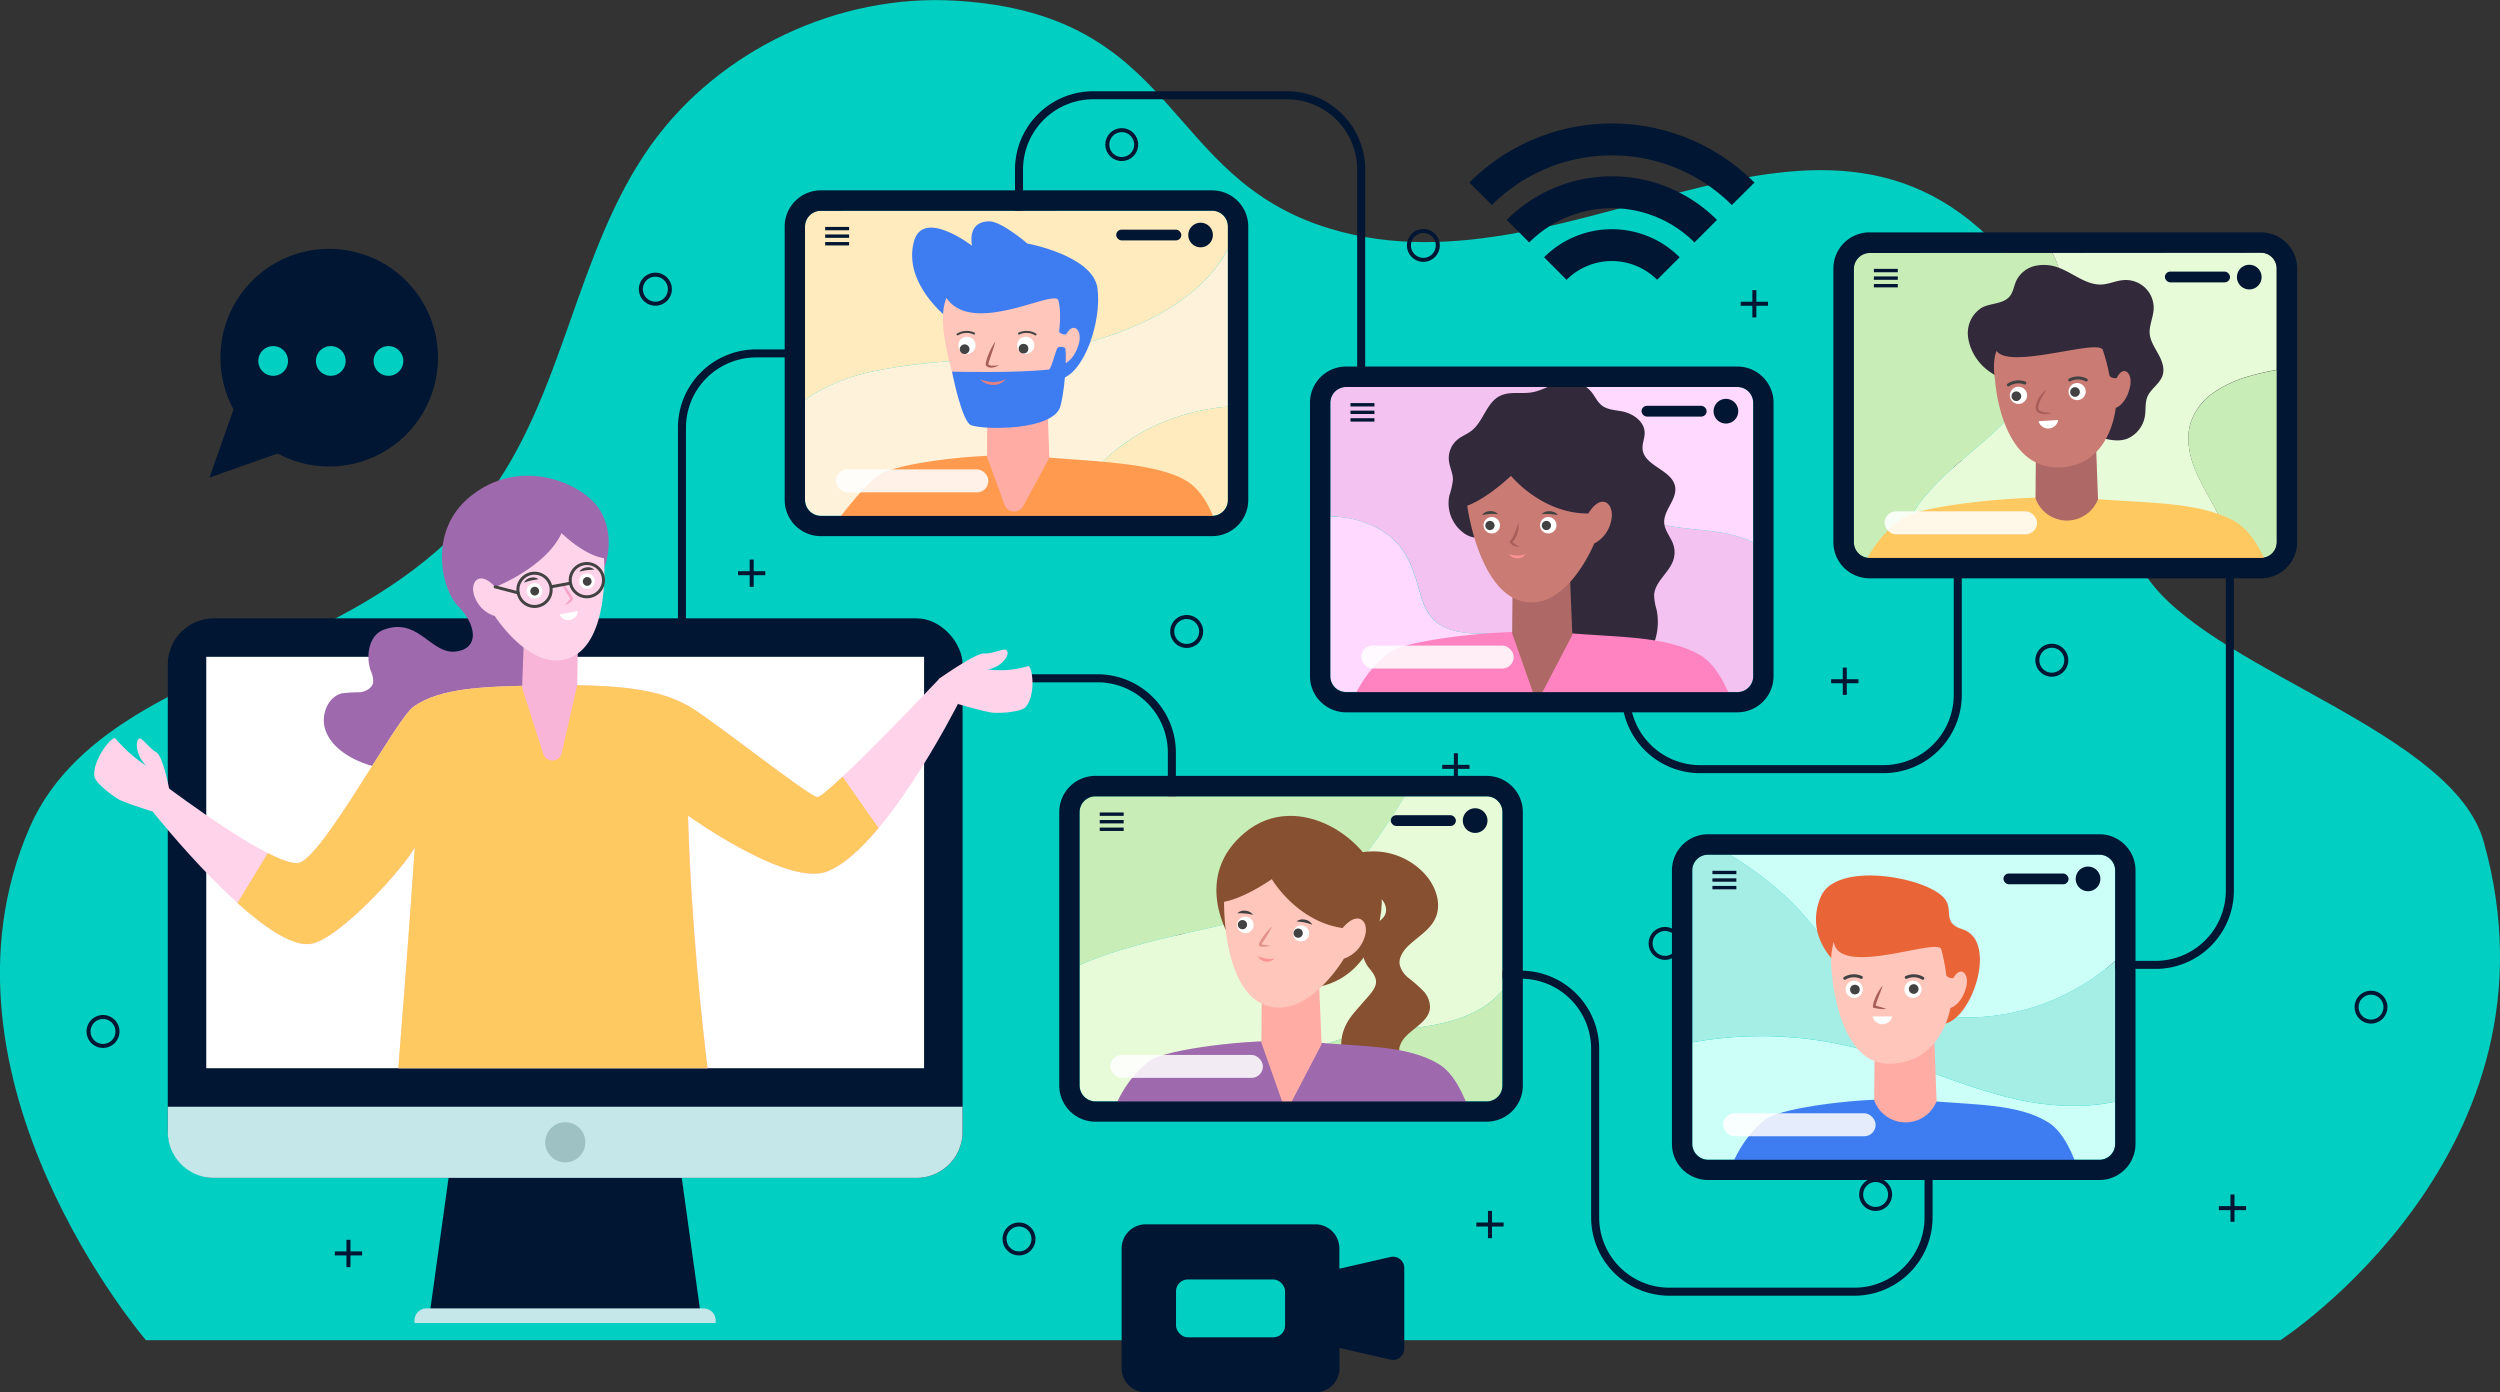 <svg xmlns="http://www.w3.org/2000/svg" viewBox="0 0 622.51 346.68"><rect x="0" y="0" width="622.51" height="346.68" fill="#333333" stroke="none"/><defs><style>.cls-1{fill:#00cfc1;}.cls-15,.cls-16,.cls-2,.cls-24,.cls-3{fill:none;stroke-miterlimit:10;}.cls-2,.cls-3{stroke:#001633;}.cls-3{stroke-width:2px;}.cls-4{fill:#001633;}.cls-5{fill:#c6e7ea;}.cls-26,.cls-6{fill:#fff;}.cls-7{fill:#9ec2c4;}.cls-8{fill:#9e6aad;}.cls-9{fill:#ffd4ea;}.cls-10{fill:#ffc962;}.cls-11{fill:#f8b5d7;}.cls-12{fill:#f9a5ca;}.cls-13{fill:#424242;}.cls-14{fill:#414141;}.cls-15,.cls-16,.cls-24{stroke:#424242;}.cls-15,.cls-16{stroke-width:0.75px;}.cls-16,.cls-24{stroke-linecap:round;}.cls-17{fill:#ffebbe;}.cls-18{fill:#fff2db;}.cls-19{fill:#ff9a4f;}.cls-20{fill:#3e7cf2;}.cls-21{fill:#ffaca4;}.cls-22{fill:#ffc6bb;}.cls-23{fill:#a85e59;}.cls-24{stroke-width:0.5px;}.cls-25{fill:#e58080;}.cls-26{opacity:0.86;}.cls-27{fill:#ccfff7;}.cls-28{fill:#a4eee5;}.cls-29{fill:#e96537;}.cls-30{fill:#ffd9ff;}.cls-31{fill:#f3c2f0;}.cls-32{fill:#32293b;}.cls-33{fill:#ff83c0;}.cls-34{fill:#ae6966;}.cls-35{fill:#ca7c74;}.cls-36{fill:#fc9393;}.cls-37{fill:#c9edb7;}.cls-38{fill:#e8fbd9;}.cls-39{fill:#875030;}.cls-40{fill:#e19189;}</style></defs><g id="Layer_2" data-name="Layer 2"><g id="Textos"><path class="cls-1" d="M536.09,145.67c17.67,22.06,74.79,37,82.35,63.86,21.74,77.26-50.6,124.18-50.6,124.18H36.34s-56-65.22-29-127.57c11.32-26.12,42.23-36.06,68-48.09,17.06-8,33.55-18.26,45.09-33.15,20.11-25.92,22.6-62,41.63-88.73,17-23.8,46.73-37.75,75.9-36,56.16,3.31,51.24,44.12,93.25,56.78,62.1,18.72,126.2-50.38,172.93,12.34C528.78,102.25,502.53,103.77,536.09,145.67Z"/><path class="cls-2" d="M166.8,72a3.61,3.61,0,1,1-3.61-3.6A3.61,3.61,0,0,1,166.8,72Z"/><circle class="cls-2" cx="279.32" cy="36" r="3.6"/><path class="cls-2" d="M29.25,256.84a3.6,3.6,0,1,1-3.6-3.6A3.6,3.6,0,0,1,29.25,256.84Z"/><path class="cls-2" d="M299.09,157.25a3.6,3.6,0,1,1-3.6-3.61A3.6,3.6,0,0,1,299.09,157.25Z"/><path class="cls-2" d="M514.51,164.4a3.6,3.6,0,1,1-3.6-3.6A3.6,3.6,0,0,1,514.51,164.4Z"/><circle class="cls-2" cx="590.39" cy="250.78" r="3.6"/><circle class="cls-2" cx="354.42" cy="61.11" r="3.6"/><path class="cls-2" d="M470.64,297.43a3.6,3.6,0,1,1-3.6-3.6A3.6,3.6,0,0,1,470.64,297.43Z"/><path class="cls-2" d="M257.34,308.51a3.6,3.6,0,1,1-3.6-3.6A3.6,3.6,0,0,1,257.34,308.51Z"/><circle class="cls-2" cx="414.6" cy="234.91" r="3.6"/><line class="cls-2" x1="462.76" y1="169.63" x2="455.96" y2="169.63"/><line class="cls-2" x1="459.36" y1="166.23" x2="459.36" y2="173.03"/><line class="cls-2" x1="365.92" y1="190.95" x2="359.12" y2="190.95"/><line class="cls-2" x1="362.52" y1="187.55" x2="362.52" y2="194.35"/><line class="cls-2" x1="440.24" y1="75.64" x2="433.44" y2="75.64"/><line class="cls-2" x1="436.84" y1="72.24" x2="436.84" y2="79.04"/><line class="cls-2" x1="559.3" y1="300.83" x2="552.5" y2="300.83"/><line class="cls-2" x1="555.9" y1="297.43" x2="555.9" y2="304.23"/><line class="cls-2" x1="374.41" y1="304.91" x2="367.61" y2="304.91"/><line class="cls-2" x1="371.01" y1="301.51" x2="371.01" y2="308.31"/><line class="cls-2" x1="90.17" y1="312.11" x2="83.37" y2="312.11"/><line class="cls-2" x1="86.77" y1="308.71" x2="86.77" y2="315.51"/><line class="cls-2" x1="190.56" y1="142.73" x2="183.77" y2="142.73"/><line class="cls-2" x1="187.17" y1="139.33" x2="187.17" y2="146.13"/><path class="cls-3" d="M227.12,168.9h46.16a18.51,18.51,0,0,1,18.52,18.51v36.78a18.51,18.51,0,0,0,18.51,18.51h68.38a18.51,18.51,0,0,1,18.51,18.51v41.92a18.51,18.51,0,0,0,18.51,18.51h46a18.51,18.51,0,0,0,18.51-18.51V258.77a18.51,18.51,0,0,1,18.51-18.51h38a18.51,18.51,0,0,0,18.51-18.51V114.81A18.51,18.51,0,0,0,536.77,96.3H506a18.51,18.51,0,0,0-18.51,18.51V173A18.51,18.51,0,0,1,469,191.52H423.35A18.51,18.51,0,0,1,404.84,173V140.7a18.51,18.51,0,0,0-18.51-18.51H357.45a18.51,18.51,0,0,1-18.51-18.51V42.23a18.51,18.51,0,0,0-18.51-18.51H272.25a18.51,18.51,0,0,0-18.51,18.51V69.51A18.51,18.51,0,0,1,235.23,88H188.32a18.51,18.51,0,0,0-18.51,18.51v65.14"/><polygon class="cls-4" points="174.77 329.44 106.68 329.44 116.91 255.68 164.55 255.68 174.77 329.44"/><path class="cls-5" d="M106.21,325.8h69a3,3,0,0,1,3,3v.64a0,0,0,0,1,0,0h-75a0,0,0,0,1,0,0v-.64A3,3,0,0,1,106.21,325.8Z"/><rect class="cls-4" x="41.78" y="153.97" width="197.91" height="139.33" rx="11.48"/><rect class="cls-6" x="51.36" y="163.55" width="178.74" height="102.44"/><path class="cls-5" d="M41.78,275.58v6.24A11.48,11.48,0,0,0,53.26,293.3H228.2a11.48,11.48,0,0,0,11.48-11.48v-6.24Z"/><path class="cls-7" d="M145.76,284.44a5,5,0,1,1-5-5A5,5,0,0,1,145.76,284.44Z"/><path class="cls-8" d="M109.36,187.9c-5.53,4.68-13.94,4.47-20.51,1.42-3.4-1.58-6.66-4.06-7.85-7.62s.56-8.2,4.2-9.07a35.08,35.08,0,0,1,4.36-.25c1.44-.16,3-.93,3.34-2.36a5.56,5.56,0,0,0-.56-2.91c-1.31-3.72-.54-8.85,3.13-10.27,8.65-3.34,11.81,6.14,18,5.39s4.94-6.94.68-11.21-7.63-18.76,2.88-27.33c11.94-9.74,26.2-3.91,31.1,1.66,5.14,5.84,4,15,0,20.77,0,0-13.73,11.23-11.93,20.67S109.36,187.9,109.36,187.9Z"/><path class="cls-9" d="M234,168.9s-28.23,29.79-30.48,29.58S177,178.93,171.64,175.9c-7.25-4.11-16.74-5.74-38.52-5.2-11.66.28-23.53.4-30.26,5.36C98.3,179.63,80.61,213,74.51,214.84c-5.91,1.45-32.41-18.51-32.41-18.51L38,202.07s27.16,34.23,39.17,33c6.93-.69,23.69-19.2,26.15-24.08,0,0-1.26,19.54-4.1,55h77c-1.21-9.87-4.05-35.23-4.87-62.9,0,0,23.44,16.89,33.83,14.19,14.31-4.28,33.35-42,33.35-42Z"/><path class="cls-9" d="M36.49,190.73a35.75,35.75,0,0,1-7.77-6.88c-1-.64-5.91,5.82-5.18,9.64.64,1.93,4.89,5,6.35,5.73,2.14,1,8.08,2.85,8.08,2.85s4.58-1.35,4.13-5.74c0,0-1.48-8-3.17-9-1.91-1.11-3.66-3.92-4.32-3.38C33.54,184.89,34,188.36,36.49,190.73Z"/><path class="cls-9" d="M246,166.69a24.05,24.05,0,0,0,10-.82c1.16,0,2,7.56-.75,10.32-1.6,1.25-6.88,1.47-8.47,1.22-2.33-.37-8.29-2.13-8.29-2.13s-7.32-3-4.51-6.38c0,0,9-6.31,11-6.18,2.2.15,5.06-1.43,5.65-.82C251.69,163,249.44,166.11,246,166.69Z"/><path class="cls-10" d="M209.8,193.39c-3.25,3.07-5.7,5.15-6.3,5.09-2.12-.19-26.54-19.55-31.86-22.58-7.25-4.11-16.74-5.74-38.52-5.2-11.66.28-23.53.4-30.26,5.36C98.3,179.63,80.61,213,74.51,214.84c-1.52.37-4.39-.67-7.82-2.42l-7.57,12.43c6.64,6,13.43,10.68,18,10.21,6.93-.69,23.69-19.2,26.15-24.08,0,0-1.26,19.54-4.1,55h77c-1.21-9.87-4.05-35.23-4.87-62.9,0,0,23.44,16.89,33.83,14.19,4.33-1.3,9.09-5.66,13.63-11.11Z"/><path class="cls-11" d="M130,171.23l.64-17.26H144l-.27,16.63-3.87,16.92a2.38,2.38,0,0,1-4.59.19Z"/><path class="cls-9" d="M150.4,139c-5.09-.8-10.58-6.25-10.58-6.25-3.81,8.45-16.52,13.43-16.52,13.43-4-4.49-6.63-1.09-5,2.7a7.77,7.77,0,0,0,4.91,4.51s8,12.58,17,10.91C152.24,162,150.4,139,150.4,139Z"/><path class="cls-12" d="M140.55,150.65A3.4,3.4,0,0,0,142,150a2.28,2.28,0,0,0,.4-.37,1.67,1.67,0,0,0,.17-.26,1.12,1.12,0,0,0,.09-.22c0-.08.09-.17,0-.24l-.34-.58-.3-.49a15.27,15.27,0,0,0-2.22-2.93,15.59,15.59,0,0,0,1.64,3.31l.31.48.15.24.08.11s0,0,0,0,0,0,0,0a.76.76,0,0,1-.09.18,1.77,1.77,0,0,1-.26.35A12.26,12.26,0,0,1,140.55,150.65Z"/><path class="cls-6" d="M135,146.78a1.94,1.94,0,1,1-2.26-1.56A1.94,1.94,0,0,1,135,146.78Z"/><path class="cls-13" d="M133.35,148.27a1.09,1.09,0,1,1,.87-1.27A1.09,1.09,0,0,1,133.35,148.27Z"/><path class="cls-6" d="M148.08,144.35a1.94,1.94,0,1,1-2.27-1.55A2,2,0,0,1,148.08,144.35Z"/><path class="cls-13" d="M146.42,145.85a1.09,1.09,0,1,1,.87-1.27A1.09,1.09,0,0,1,146.42,145.85Z"/><path class="cls-14" d="M134.1,144.21a2.36,2.36,0,0,0-2-.34,2.29,2.29,0,0,0-1.63,1.21c.42-.11,1-.36,1.79-.53S133.67,144.33,134.1,144.21Z"/><path class="cls-14" d="M144.26,142.33c.45-.05,1.1-.25,1.85-.35s1.43-.09,1.86-.14a2.26,2.26,0,0,0-2-.55A2.4,2.4,0,0,0,144.26,142.33Z"/><path class="cls-6" d="M139.35,153l4.54-.85a2.37,2.37,0,0,1-4.54.85Z"/><path class="cls-15" d="M137.17,146.12a4.14,4.14,0,1,1-4.83-3.32A4.15,4.15,0,0,1,137.17,146.12Z"/><path class="cls-15" d="M150.2,143.71a4.14,4.14,0,1,1-4.83-3.32A4.15,4.15,0,0,1,150.2,143.71Z"/><line class="cls-15" x1="137.17" y1="146.12" x2="142.05" y2="145.22"/><line class="cls-16" x1="129.02" y1="147.63" x2="123.3" y2="146.13"/><path class="cls-17" d="M218.93,92.18c12.94-2.59,26.29-2.43,39.35-4.34a93.22,93.22,0,0,0,28.05-8.37c7.91-3.94,15.43-9.79,19.42-17.5V56.4a3.93,3.93,0,0,0-3.93-3.93H204.39a3.94,3.94,0,0,0-3.94,3.93V99.67a28.81,28.81,0,0,1,2.61-1.8A48.57,48.57,0,0,1,218.93,92.18Z"/><path class="cls-18" d="M286.33,79.47a93.22,93.22,0,0,1-28.05,8.37c-13.06,1.91-26.41,1.75-39.35,4.34a48.57,48.57,0,0,0-15.87,5.69,28.81,28.81,0,0,0-2.61,1.8V124.5a4,4,0,0,0,3.94,3.94h60.48A47.3,47.3,0,0,1,287.6,106a54.45,54.45,0,0,1,18.15-4.75V62C301.76,69.68,294.24,75.53,286.33,79.47Z"/><path class="cls-17" d="M264.87,128.44h36.95a3.94,3.94,0,0,0,3.93-3.94V101.24A54.45,54.45,0,0,0,287.6,106,47.3,47.3,0,0,0,264.87,128.44Z"/><path class="cls-19" d="M295.41,119.73c-7.73-4.74-24.91-4.87-37.52-6.06-12.43-1.17-32.08,1.38-38,4-2.81,1.27-7.7,7-13,14.1h96.33C301.58,126.54,299.22,122.06,295.41,119.73Z"/><path class="cls-20" d="M236.31,79.46s-11.48-8.58-8.78-19.19c2.19-8.59,14.51.93,14.51.93s-1.42-6.06,4.27-6.1c3.1,0,9.49,5.53,9.49,5.53s16.34,3,17.47,11.12S270,93.15,263.9,94.43,236.31,79.46,236.31,79.46Z"/><path class="cls-21" d="M261.29,114l-.7-19H245.91l-.15,18.67,4.35,12a2.57,2.57,0,0,0,4.69.34Z"/><path class="cls-22" d="M234.89,81.56s2.11,25,14.92,25c13.18,0,14.92-15.87,14.92-15.87s2.58-.59,3.88-5c1-3.45-1.3-5.78-3.14-2.43a2.09,2.09,0,0,1-1.75-.61s.66-4.88-.19-7.86-21.39,9.07-27.86-.63C235.67,74.17,234.45,76.66,234.89,81.56Z"/><path class="cls-23" d="M248.78,90.91a7.64,7.64,0,0,1-1.9.13,1.87,1.87,0,0,1-.53-.13.8.8,0,0,1-.22-.13s0,0,0,0,0-.16,0-.24.05-.22.08-.33.13-.46.21-.69c.63-1.88,1.24-3.54,1.43-4.48a16.47,16.47,0,0,0-2.1,4.26c-.07.25-.15.49-.2.74a2.33,2.33,0,0,0-.08.38,3.37,3.37,0,0,0,0,.46V91a1.31,1.31,0,0,0,.12.11l.23.19a2,2,0,0,0,.37.16,2.27,2.27,0,0,0,.71.09A4,4,0,0,0,248.78,90.91Z"/><path class="cls-6" d="M253.27,86a2.14,2.14,0,1,0,2.14-2.14A2.14,2.14,0,0,0,253.27,86Z"/><circle class="cls-13" cx="254.86" cy="86.82" r="1.2"/><path class="cls-6" d="M238.63,86a2.14,2.14,0,1,0,2.14-2.14A2.14,2.14,0,0,0,238.63,86Z"/><path class="cls-13" d="M240.22,88.15A1.2,1.2,0,1,0,239,87,1.2,1.2,0,0,0,240.22,88.15Z"/><path class="cls-24" d="M257.85,83.27a4.42,4.42,0,0,0-4.11-.22"/><path class="cls-24" d="M238.43,83.27a4.42,4.42,0,0,1,4.11-.22"/><path class="cls-20" d="M237.06,92.54s15.7.43,24.23-.54c.65-.76,1.62-4.77,2-5.32s1.67-.28,1.94,0,.35,8.41-1.17,14.41-18.27,6.07-22.19,4.82C239.49,105.15,237.06,92.54,237.06,92.54Z"/><path class="cls-25" d="M244,94.43a4.56,4.56,0,0,0,3.23,1.42,4,4,0,0,0,3.23-1.42,7.93,7.93,0,0,1-3.21.72A11.45,11.45,0,0,1,244,94.43Z"/><path class="cls-4" d="M301.82,133.5H204.39a9,9,0,0,1-9-9V56.4a9,9,0,0,1,9-9h97.43a9,9,0,0,1,9,9v68.1A9,9,0,0,1,301.82,133.5Zm-97.43-81a3.94,3.94,0,0,0-3.94,3.93v68.1a4,4,0,0,0,3.94,3.94h97.43a3.94,3.94,0,0,0,3.93-3.94V56.4a3.93,3.93,0,0,0-3.93-3.93Z"/><circle class="cls-4" cx="298.95" cy="58.52" r="3.07"/><rect class="cls-4" x="277.94" y="57.18" width="16.21" height="2.68" rx="1.34"/><rect class="cls-4" x="205.47" y="56.5" width="5.96" height="0.84"/><rect class="cls-4" x="205.47" y="58.38" width="5.96" height="0.84"/><rect class="cls-4" x="205.47" y="60.27" width="5.96" height="0.84"/><rect class="cls-26" x="208.13" y="116.88" width="37.98" height="5.72" rx="2.85"/><path class="cls-27" d="M501.3,273.55c-13.47-3.17-26.08-9.37-39.51-12.7a96.61,96.61,0,0,0-40.41-1.29v25.27a4,4,0,0,0,3.94,3.94h97.43a3.94,3.94,0,0,0,3.93-3.94v-10.5C518.49,276.1,509.54,275.48,501.3,273.55Z"/><path class="cls-27" d="M467.76,247.35c6.84,4.44,15.2,6.16,23.35,6a55.82,55.82,0,0,0,35.57-14.07V216.73a3.93,3.93,0,0,0-3.93-3.93H430.64a85.8,85.8,0,0,1,15.23,11.6C453.38,231.89,458.87,241.57,467.76,247.35Z"/><path class="cls-28" d="M491.11,253.33c-8.15.18-16.51-1.54-23.35-6-8.89-5.78-14.38-15.46-21.89-22.95a85.8,85.8,0,0,0-15.23-11.6h-5.32a3.94,3.94,0,0,0-3.94,3.93v42.83a96.61,96.61,0,0,1,40.41,1.29c13.43,3.33,26,9.53,39.51,12.7,8.24,1.93,17.19,2.55,25.38.78V239.26A55.82,55.82,0,0,1,491.11,253.33Z"/><path class="cls-29" d="M458,240.57s-9-6.94-4.61-17.3c3.72-8.76,25.38-5.09,30.49.11,2.95,3-.63,6.34,4.74,8,9.15,2.85,2.27,23.17-5,23.64Z"/><path class="cls-20" d="M510,279.45c-7.73-4.74-18.52-4.26-31.13-5.45-12.43-1.17-32.08,1.38-38,4-2.81,1.27-8.46,7.31-10.4,14.59H517.9C516.27,287.36,513.76,281.78,510,279.45Z"/><path class="cls-21" d="M482.22,274.3l-.7-19H466.84L466.69,274h0a8.3,8.3,0,0,0,15.11,1.12Z"/><path class="cls-22" d="M456.12,242.12s1.39,22.75,14.21,22.75c13.18,0,15.33-13.88,15.33-13.88s2.58-.59,3.88-5c1-3.45-1.3-5.78-3.14-2.43a2.08,2.08,0,0,1-1.75-.62,48.92,48.92,0,0,0-1.27-6.58c-.86-3-25.5,7.2-26.78-1.9A20.3,20.3,0,0,0,456.12,242.12Z"/><path class="cls-23" d="M469.71,251.24c-.42-.17-1-.36-1.75-.57l-.56-.17-.29-.09c-.11,0-.05,0-.07,0v0l.06-.28c.06-.2.12-.41.2-.63.62-1.73,1.27-3.24,1.48-4.12a13.23,13.23,0,0,0-2.14,3.9,5.45,5.45,0,0,0-.2.69l-.07.39,0,.31v.24s.05,0,.07,0l.55.13.31.06.59.09A8.87,8.87,0,0,0,469.71,251.24Z"/><path class="cls-6" d="M474.2,246.34a2.14,2.14,0,1,0,2.14-2.14A2.14,2.14,0,0,0,474.2,246.34Z"/><path class="cls-13" d="M476.52,247.47a1.2,1.2,0,1,0-1.2-1.19A1.19,1.19,0,0,0,476.52,247.47Z"/><path class="cls-6" d="M459.56,246.34a2.14,2.14,0,1,0,2.14-2.14A2.14,2.14,0,0,0,459.56,246.34Z"/><circle class="cls-13" cx="461.88" cy="246.41" r="1.2"/><path class="cls-16" d="M478.78,243.6a4.42,4.42,0,0,0-4.11-.22"/><path class="cls-16" d="M459.36,243.6a4.42,4.42,0,0,1,4.11-.22"/><path class="cls-6" d="M471.18,253.09h-4.91a2.52,2.52,0,0,0,4.91,0Z"/><path class="cls-4" d="M522.75,293.83H425.32a9,9,0,0,1-9-9v-68.1a9,9,0,0,1,9-9h97.43a9,9,0,0,1,9,9v68.1A9,9,0,0,1,522.75,293.83Zm-97.43-81a3.94,3.94,0,0,0-3.94,3.93v68.1a4,4,0,0,0,3.94,3.94h97.43a3.94,3.94,0,0,0,3.93-3.94v-68.1a3.93,3.93,0,0,0-3.93-3.93Z"/><path class="cls-4" d="M523,218.85a3.07,3.07,0,1,1-3.07-3.07A3.07,3.07,0,0,1,523,218.85Z"/><rect class="cls-4" x="498.87" y="217.51" width="16.21" height="2.68" rx="1.34"/><rect class="cls-4" x="426.4" y="216.83" width="5.96" height="0.84"/><rect class="cls-4" x="426.4" y="218.71" width="5.96" height="0.84"/><rect class="cls-4" x="426.4" y="220.6" width="5.96" height="0.84"/><rect class="cls-26" x="429.06" y="277.21" width="37.98" height="5.72" rx="2.85"/><path class="cls-30" d="M384,160.47c-3.85-3-9.19-2.8-14.07-2.72s-10.37-.35-13.53-4.06c-1.74-2.05-2.45-4.76-3.18-7.34-1-3.52-2.2-7.08-4.43-10-3.69-4.79-9.82-7.2-15.84-7.71-.58,0-1.15-.07-1.73-.09v39.8a3.94,3.94,0,0,0,3.93,3.94h55.32c-.52-1.53-1.05-3.05-1.65-4.55C387.76,165,386.36,162.29,384,160.47Z"/><path class="cls-31" d="M412.14,130.1c-10.67-3.26-18.32-12.79-23.06-22.89a43.91,43.91,0,0,1-3.65-10.87H335.19a3.94,3.94,0,0,0-3.93,3.93v28.3c.58,0,1.15,0,1.73.09,6,.51,12.15,2.92,15.84,7.71,2.23,2.9,3.42,6.46,4.43,10,.73,2.58,1.44,5.29,3.18,7.34,3.16,3.71,8.66,4.15,13.53,4.06s10.22-.28,14.07,2.72c2.32,1.82,3.72,4.55,4.82,7.29.6,1.5,1.13,3,1.65,4.55h42.11a3.93,3.93,0,0,0,3.94-3.94V135.14c-.23-.12-.44-.25-.67-.36C428.56,131.32,419.89,132.46,412.14,130.1Z"/><path class="cls-30" d="M432.62,96.34H385.43a43.91,43.91,0,0,0,3.65,10.87c4.74,10.1,12.39,19.63,23.06,22.89,7.75,2.36,16.42,1.22,23.75,4.68.23.11.44.24.67.36V100.27A3.94,3.94,0,0,0,432.62,96.34Z"/><path class="cls-32" d="M399.12,164a28.48,28.48,0,0,0,8.92-.79,6.31,6.31,0,0,0,2.42-1,5.7,5.7,0,0,0,1.63-2.73,15,15,0,0,0,.38-7.77,13.57,13.57,0,0,1-.59-3.49c.16-3.4,3.79-5.6,4.81-8.84a6.18,6.18,0,0,0,0-3.71c-.62-1.88-2.15-3.47-2.29-5.45-.22-3.17,3.24-5.83,2.72-9-.69-4.23-7.72-5.13-8.11-9.39-.12-1.37.54-2.71.52-4.08-.05-2.76-2.83-4.74-5.53-5.3-1.74-.36-3.66-.37-5.08-1.45-1.15-.87-1.74-2.28-2.65-3.4a7.36,7.36,0,0,0-6-2.67c-3.1.16-5.79,2.26-8.85,2.77-2.65.44-5.53-.31-7.93.89-3.38,1.69-4.1,6.36-7.09,8.68-1.09.84-2.43,1.32-3.49,2.2a6,6,0,0,0-2.12,5.29c.19,1.59,1,3.07,1,4.67a19.59,19.59,0,0,1-.9,4,9.18,9.18,0,0,0,3.49,9.22,6,6,0,0,0,4.13,1.26l14.94,9.88.45,10.65Z"/><path class="cls-33" d="M423.13,163c-8.45-4.73-20.23-4.26-34-5.45-13.56-1.17-35,1.38-41.5,4-3.06,1.27-9.23,7.31-11.35,14.59h95.54C430,170.9,427.28,165.33,423.13,163Z"/><polygon class="cls-34" points="382.65 175.08 391.52 158.1 390.77 139.86 376.68 139.86 376.53 157.7 382.65 175.08"/><path class="cls-35" d="M376.24,118.48s7.67,9.47,19.27,9.38c3.29-5.43,6.67-2.41,5.67,1.85a8.22,8.22,0,0,1-4.23,5.64S391.07,150,381.35,150c-12.86,0-16-24.09-16-24.09C370.46,124.06,376.24,118.48,376.24,118.48Z"/><path class="cls-23" d="M378.44,136.19a13.2,13.2,0,0,1-1.37-.82c-.25-.18-.51-.51-.41-.45a1.9,1.9,0,0,0,.31-.34,3.53,3.53,0,0,0,.37-.55,6.52,6.52,0,0,0,.76-3.93,23.65,23.65,0,0,1-1.36,3.59c-.11.16-.2.34-.31.48a5,5,0,0,1-.47.55l-.09.1s0,.07,0,.11l.14.23a1.11,1.11,0,0,0,.27.31,2.42,2.42,0,0,0,.48.33A3.89,3.89,0,0,0,378.44,136.19Z"/><circle class="cls-6" cx="385.52" cy="130.79" r="2.05"/><path class="cls-13" d="M385.06,132a1.15,1.15,0,0,0,0-2.3,1.15,1.15,0,1,0,0,2.3Z"/><circle class="cls-6" cx="371.46" cy="130.79" r="2.05"/><path class="cls-13" d="M371,132a1.15,1.15,0,1,0-1.15-1.15A1.15,1.15,0,0,0,371,132Z"/><path class="cls-14" d="M383.91,128c.47,0,1.18-.07,2,0s1.51.19,2,.24a2.44,2.44,0,0,0-1.93-.93A2.56,2.56,0,0,0,383.91,128Z"/><path class="cls-14" d="M373,128a2.56,2.56,0,0,0-2-.72,2.44,2.44,0,0,0-1.93.93c.46,0,1.16-.2,2-.24S372.52,128,373,128Z"/><path class="cls-36" d="M375.69,138a2.62,2.62,0,0,0,2.08,1,2.29,2.29,0,0,0,2.07-1,7.19,7.19,0,0,1-2.06.34A13.76,13.76,0,0,1,375.69,138Z"/><path class="cls-4" d="M432.62,177.37H335.19a9,9,0,0,1-9-9v-68.1a9,9,0,0,1,9-9h97.43a9,9,0,0,1,9,9v68.1A9,9,0,0,1,432.62,177.37Zm-97.43-81a3.94,3.94,0,0,0-3.93,3.93v68.1a3.94,3.94,0,0,0,3.93,3.94h97.43a3.93,3.93,0,0,0,3.94-3.94v-68.1a3.94,3.94,0,0,0-3.94-3.93Z"/><path class="cls-4" d="M432.83,102.39a3.07,3.07,0,1,1-3.07-3.07A3.07,3.07,0,0,1,432.83,102.39Z"/><rect class="cls-4" x="408.75" y="101.05" width="16.21" height="2.68" rx="1.34"/><rect class="cls-4" x="336.28" y="100.37" width="5.96" height="0.84"/><rect class="cls-4" x="336.28" y="102.25" width="5.96" height="0.84"/><rect class="cls-4" x="336.28" y="104.14" width="5.96" height="0.84"/><rect class="cls-26" x="338.94" y="160.75" width="37.98" height="5.72" rx="2.85"/><path class="cls-37" d="M333.86,218.84c6.83-5.43,11.21-13.22,16-20.56H272.76a3.94,3.94,0,0,0-3.94,3.93v38.1c14.16-6.15,30-8.22,45-12.37C321,226,328.08,223.43,333.86,218.84Z"/><path class="cls-38" d="M327.22,261.53c6.74-3.84,14.78-4.43,22.5-5.27s15.82-2.17,21.81-7.1a24.7,24.7,0,0,0,2.59-2.52V202.21a3.93,3.93,0,0,0-3.93-3.93H349.82c-4.75,7.34-9.13,15.13-16,20.56-5.78,4.59-12.91,7.13-20,9.1-15,4.15-30.86,6.22-45,12.37v30a4,4,0,0,0,3.94,3.94h40.4C317.59,269.7,321.71,264.67,327.22,261.53Z"/><path class="cls-37" d="M371.53,249.16c-6,4.93-14.1,6.27-21.81,7.1s-15.76,1.43-22.5,5.27c-5.51,3.14-9.63,8.17-14.06,12.72h57a3.94,3.94,0,0,0,3.93-3.94V246.64A24.7,24.7,0,0,1,371.53,249.16Z"/><path class="cls-39" d="M336.17,213a17.35,17.35,0,0,1,19.28,5.42c2.23,2.86,3.48,6.84,2,10.15-1.29,2.93-4.32,4.62-6.65,6.83-1.34,1.26-2.56,3-2.27,4.8a6,6,0,0,0,2.26,3.36,37,37,0,0,1,3.58,3.15,5.88,5.88,0,0,1,1.7,4.32c-.42,4.31-7,5.78-7.64,10.06a14.81,14.81,0,0,0,.44,4.17A7.77,7.77,0,0,1,347,271.6c-1.61,1.64-4.62,2.66-6.31,1.1-5.27-4.87-10-12.69-3.72-20.27,4.94-6,7.56-7.06,4.08-11.2s-1.25-8.95,2.81-12.19c3.09-2.45-.09-6.61-2.35-6.34Z"/><path class="cls-39" d="M306.17,233.33s-9.49-14.94,3.8-26,32.08,2,33.91,14.17c1.25,8.38-3.42,22.69-16.89,24.45Z"/><path class="cls-8" d="M358.22,264.93c-7.91-4.74-19-4.27-31.85-5.46-12.72-1.17-32.83,1.39-38.89,4-2.87,1.26-8.65,7.31-10.63,14.59h89.51C364.69,272.84,362.12,267.26,358.22,264.93Z"/><polygon class="cls-21" points="320.22 277.01 329.08 260.03 328.33 241.8 314.24 241.8 314.09 259.64 320.22 277.01"/><path class="cls-22" d="M316.69,218.91s6.15,10.52,17.62,12.18c4.07-4.87,7-1.37,5.33,2.69a8.22,8.22,0,0,1-5,4.93s-8,13.56-17.63,12.09c-12.72-1.94-12.21-26.24-12.21-26.24C310.13,223.55,316.69,218.91,316.69,218.91Z"/><path class="cls-40" d="M316.38,235.5c-.42-.08-1-.13-1.68-.23a3.88,3.88,0,0,1-.49-.11c-.09,0-.06,0-.06-.06s.13-.22.22-.36l.34-.54a26.8,26.8,0,0,0,2.06-3.52,15,15,0,0,0-2.65,3.15c-.12.18-.23.37-.34.56a2.74,2.74,0,0,0-.32.73.7.7,0,0,0,0,.25.73.73,0,0,0,.18.17,1,1,0,0,0,.43.19,3.18,3.18,0,0,0,.6,0A6.29,6.29,0,0,0,316.38,235.5Z"/><path class="cls-6" d="M322,232.16a2,2,0,1,0,2.33-1.71A2,2,0,0,0,322,232.16Z"/><path class="cls-13" d="M323.11,233.5a1.15,1.15,0,1,0-1-1.31A1.14,1.14,0,0,0,323.11,233.5Z"/><path class="cls-6" d="M308.07,230a2.05,2.05,0,1,0,2.34-1.72A2.06,2.06,0,0,0,308.07,230Z"/><path class="cls-13" d="M309.21,231.38a1.15,1.15,0,0,0,1.31-1,1.15,1.15,0,1,0-1.31,1Z"/><path class="cls-14" d="M322.84,229.43c.45.09,1.18.1,2,.27s1.47.41,1.91.53a2.44,2.44,0,0,0-1.77-1.22A2.54,2.54,0,0,0,322.84,229.43Z"/><path class="cls-14" d="M312,227.77a2.58,2.58,0,0,0-1.88-1,2.45,2.45,0,0,0-2,.63c.45,0,1.17,0,2,.07S311.57,227.73,312,227.77Z"/><path class="cls-36" d="M313.2,238.07a2.61,2.61,0,0,0,1.9,1.34,2.31,2.31,0,0,0,2.2-.71,7.44,7.44,0,0,1-2.09,0A15,15,0,0,1,313.2,238.07Z"/><path class="cls-4" d="M370.19,279.3H272.76a9,9,0,0,1-9-9v-68.1a9,9,0,0,1,9-9h97.43a9,9,0,0,1,9,9v68.1A9,9,0,0,1,370.19,279.3Zm-97.43-81a3.94,3.94,0,0,0-3.94,3.93v68.1a4,4,0,0,0,3.94,3.94h97.43a3.94,3.94,0,0,0,3.93-3.94v-68.1a3.93,3.93,0,0,0-3.93-3.93Z"/><path class="cls-4" d="M370.39,204.33a3.07,3.07,0,1,1-3.07-3.07A3.08,3.08,0,0,1,370.39,204.33Z"/><rect class="cls-4" x="346.31" y="202.99" width="16.21" height="2.68" rx="1.34"/><rect class="cls-4" x="273.84" y="202.31" width="5.96" height="0.84"/><rect class="cls-4" x="273.84" y="204.19" width="5.96" height="0.84"/><rect class="cls-4" x="273.84" y="206.07" width="5.96" height="0.84"/><rect class="cls-26" x="276.5" y="262.68" width="37.97" height="5.72" rx="2.85"/><path class="cls-37" d="M474.71,131.75a21.88,21.88,0,0,1,4.59-8.1c6.95-8.4,16.71-14.14,23.53-22.65a50.23,50.23,0,0,0,10.06-23.46,26.27,26.27,0,0,0,.18-8.93A20,20,0,0,0,511,62.92h-45.5a4,4,0,0,0-3.94,3.94V135a3.94,3.94,0,0,0,3.94,3.93h8.72A20.63,20.63,0,0,1,474.71,131.75Z"/><path class="cls-38" d="M546.86,117.56c-1.69-3.9-2.64-8.35-1.35-12.4a15.06,15.06,0,0,1,5.84-7.52,29.45,29.45,0,0,1,8.8-4,57.5,57.5,0,0,1,6.73-1.54V66.86A3.94,3.94,0,0,0,563,62.92H511a20,20,0,0,1,2.05,5.69,26.27,26.27,0,0,1-.18,8.93A50.23,50.23,0,0,1,502.83,101c-6.82,8.51-16.58,14.25-23.53,22.65a21.88,21.88,0,0,0-4.59,8.1,20.63,20.63,0,0,0-.47,7.14h81.38a36.19,36.19,0,0,0-2.9-10C550.94,125,548.55,121.46,546.86,117.56Z"/><path class="cls-37" d="M560.15,93.69a29.45,29.45,0,0,0-8.8,4,15.06,15.06,0,0,0-5.84,7.52c-1.29,4-.34,8.5,1.35,12.4s4.08,7.46,5.86,11.32a36.19,36.19,0,0,1,2.9,10H563a3.93,3.93,0,0,0,3.93-3.93V92.15A57.5,57.5,0,0,0,560.15,93.69Z"/><path class="cls-32" d="M498.22,94.12c-7.13-3.08-8.45-9.44-8.2-11.78a7.36,7.36,0,0,1,3.54-5.77c2.21-1.14,5.23-.84,6.83-2.74.95-1.13,1.09-2.72,1.71-4a7,7,0,0,1,4.7-3.64,10.31,10.31,0,0,1,6,.54c3.57,1.38,6.75,4.31,10.57,4.11,1.87-.11,3.64-1,5.51-1.1A6.94,6.94,0,0,1,536.27,77c-.11,2-1.11,4-1,6,.15,1.85,1.23,3.48,2.13,5.11s1.66,3.53,1.11,5.31c-.66,2.14-3,3.38-3.83,5.46-.53,1.35-.36,2.86-.53,4.3a7.43,7.43,0,0,1-4.31,6c-2.75,1.1-5.85.1-8.64-.89Z"/><path class="cls-10" d="M556.05,129.57c-9-4.73-21.57-4.26-36.26-5.45-14.48-1.17-37.37,1.38-44.27,4-3.27,1.27-9.84,7.31-12.1,14.59H565.31C563.41,137.48,560.48,131.91,556.05,129.57Z"/><path class="cls-34" d="M522.42,124.42l-.7-19H507l-.15,18.67h0A8.3,8.3,0,0,0,522,125.21Z"/><path class="cls-35" d="M496.77,94.58s1.26,21.83,15.62,21.8c13.18,0,14.43-14.81,14.43-14.81s2.53-.75,3.55-5.19c.81-3.52-1.66-5.69-3.29-2.24a2.06,2.06,0,0,1-1.78-.5,48.86,48.86,0,0,0-1.69-6.49c-1-2.93-23.18,5-26.46.22C497.15,87.37,496,89.72,496.77,94.58Z"/><path class="cls-23" d="M510.91,102.82a16.3,16.3,0,0,1-2-.21,2.56,2.56,0,0,1-1.09-.44.78.78,0,0,1-.28-.39,3,3,0,0,1,.05-.61,7.89,7.89,0,0,1,1-2.49c.4-.7.77-1.28,1-1.7a7.05,7.05,0,0,0-1.44,1.43,6.05,6.05,0,0,0-1.24,2.65,2.85,2.85,0,0,0,0,.89,1.52,1.52,0,0,0,.57.75,2.76,2.76,0,0,0,1.41.41A5.23,5.23,0,0,0,510.91,102.82Z"/><path class="cls-6" d="M515.09,97.65a2.13,2.13,0,1,0,2-2.27A2.14,2.14,0,0,0,515.09,97.65Z"/><path class="cls-13" d="M516.76,98.81a1.2,1.2,0,1,0-1.27-1.12A1.2,1.2,0,0,0,516.76,98.81Z"/><path class="cls-6" d="M500.47,98.57a2.14,2.14,0,1,0,2-2.26A2.14,2.14,0,0,0,500.47,98.57Z"/><path class="cls-13" d="M502.15,99.86a1.2,1.2,0,1,0-1.27-1.12A1.2,1.2,0,0,0,502.15,99.86Z"/><path class="cls-16" d="M519.48,94.62a4.44,4.44,0,0,0-4.12,0"/><path class="cls-16" d="M500.1,95.85a4.44,4.44,0,0,1,4.09-.47"/><path class="cls-6" d="M512.49,104.58l-4.89.31a2.51,2.51,0,0,0,4.89-.31Z"/><path class="cls-4" d="M563,144H465.52a9,9,0,0,1-9-9V66.86a9,9,0,0,1,9-9H563a9,9,0,0,1,9,9V135A9,9,0,0,1,563,144Zm-97.43-81a4,4,0,0,0-3.94,3.94V135a3.94,3.94,0,0,0,3.94,3.93H563a3.93,3.93,0,0,0,3.93-3.93V66.86A3.94,3.94,0,0,0,563,62.92Z"/><path class="cls-4" d="M563.15,69a3.07,3.07,0,1,1-3.07-3.07A3.07,3.07,0,0,1,563.15,69Z"/><rect class="cls-4" x="539.07" y="67.63" width="16.21" height="2.68" rx="1.34"/><rect class="cls-4" x="466.6" y="66.95" width="5.96" height="0.84"/><rect class="cls-4" x="466.6" y="68.83" width="5.96" height="0.84"/><rect class="cls-4" x="466.6" y="70.72" width="5.96" height="0.84"/><rect class="cls-26" x="469.26" y="127.33" width="37.97" height="5.72" rx="2.85"/><path class="cls-4" d="M101.15,69.93a27.08,27.08,0,0,0-43,32l-1.66,4.73-4.32,12.25,12.25-4.32,4.72-1.66a27.09,27.09,0,0,0,32-43Z"/><path class="cls-1" d="M71.72,89.88a3.7,3.7,0,1,1-3.7-3.7A3.7,3.7,0,0,1,71.72,89.88Z"/><path class="cls-1" d="M86.07,89.88a3.7,3.7,0,1,1-3.69-3.7A3.69,3.69,0,0,1,86.07,89.88Z"/><path class="cls-1" d="M100.43,89.88a3.7,3.7,0,1,1-3.69-3.7A3.69,3.69,0,0,1,100.43,89.88Z"/><path class="cls-4" d="M412.63,69.67a15.95,15.95,0,0,0-22.55,0l-5.6-5.61a23.88,23.88,0,0,1,33.76,0Z"/><path class="cls-4" d="M421.93,60.37a29.08,29.08,0,0,0-41.15,0l-5.61-5.61a37,37,0,0,1,52.37,0Z"/><path class="cls-4" d="M431.23,51.06a42.26,42.26,0,0,0-59.75,0l-5.61-5.6a50.18,50.18,0,0,1,71,0Z"/><path class="cls-4" d="M346.2,313l-12.69,2.92v-5.06a6,6,0,0,0-6-6H285.29a6,6,0,0,0-6,6v29.84a6,6,0,0,0,6,6h42.25a6,6,0,0,0,6-6v-5.06l12.69,2.91a2.81,2.81,0,0,0,3.44-2.73V315.76A2.81,2.81,0,0,0,346.2,313Z"/><rect class="cls-1" x="292.83" y="318.59" width="27.16" height="14.41" rx="2.93"/></g></g></svg>